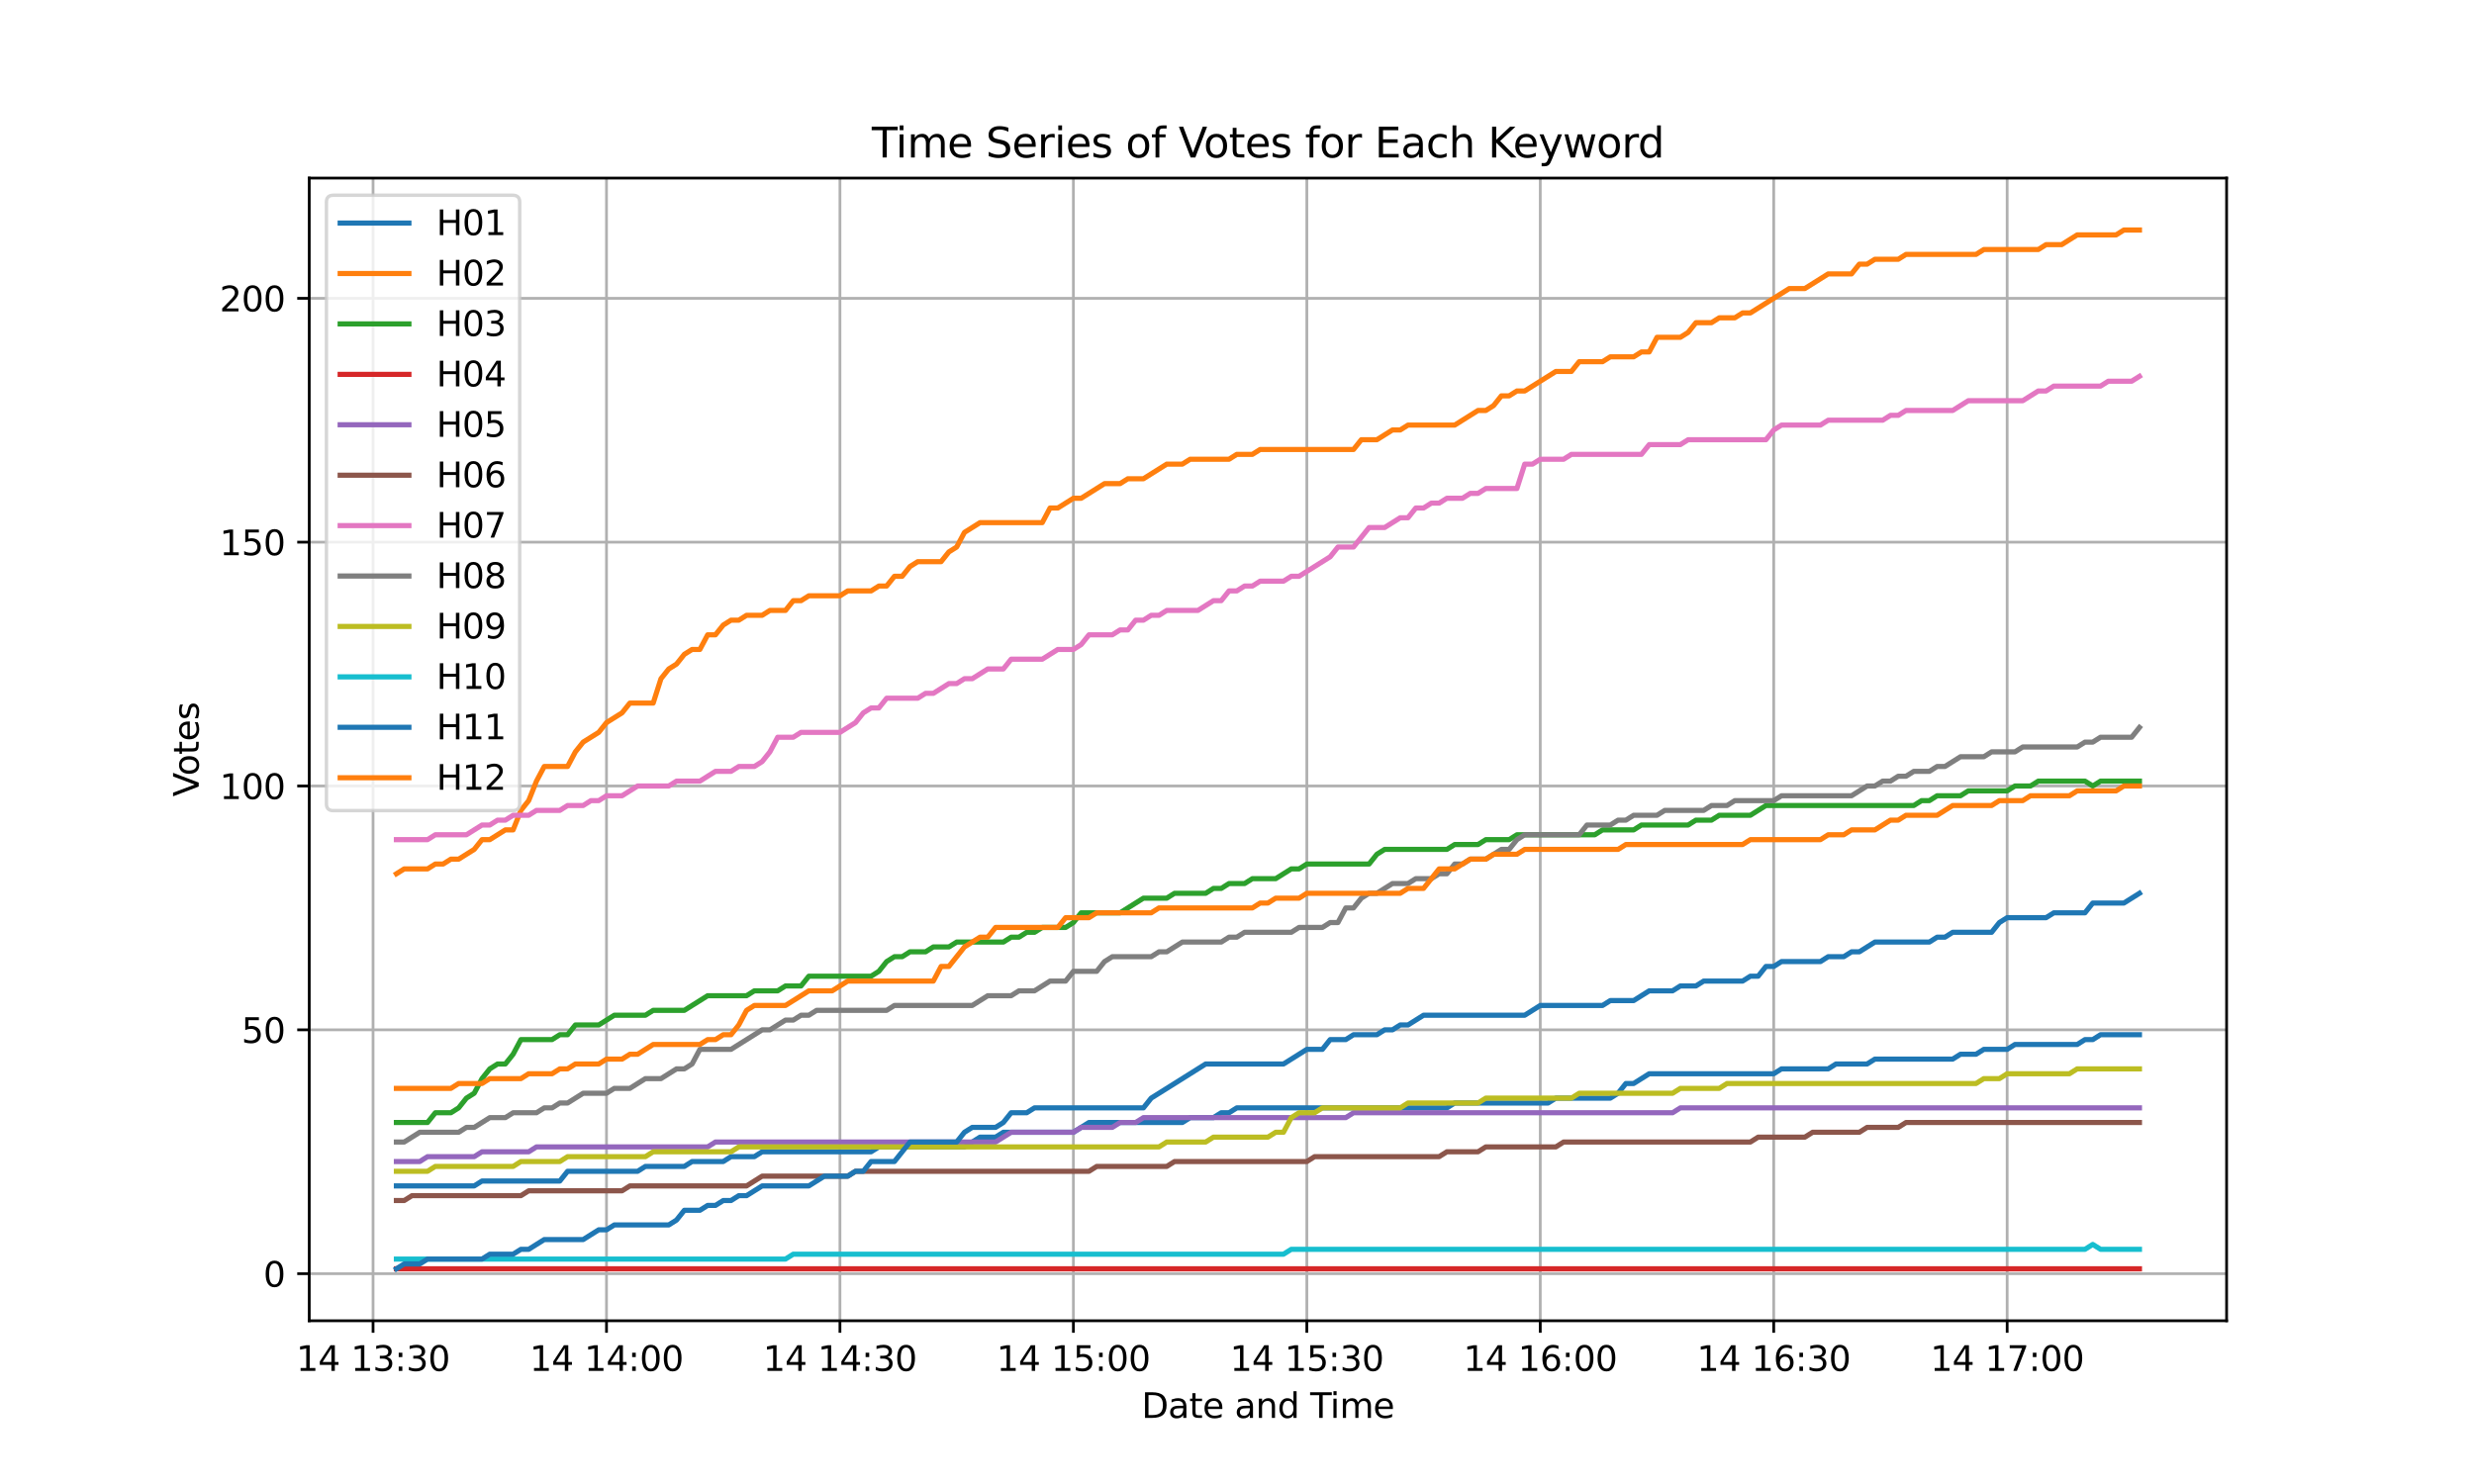 <?xml version="1.0" encoding="utf-8" standalone="no"?>
<!DOCTYPE svg PUBLIC "-//W3C//DTD SVG 1.1//EN"
  "http://www.w3.org/Graphics/SVG/1.1/DTD/svg11.dtd">
<svg xmlns:xlink="http://www.w3.org/1999/xlink" width="720pt" height="432pt" viewBox="0 0 720 432" xmlns="http://www.w3.org/2000/svg" version="1.1">
 <defs>
  <style type="text/css">*{stroke-linejoin: round; stroke-linecap: butt}</style>
 </defs>
 <g id="figure_1">
  <g id="patch_1">
   <path d="M 0 432 
L 720 432 
L 720 0 
L 0 0 
z
" style="fill: #ffffff"/>
  </g>
  <g id="axes_1">
   <g id="patch_2">
    <path d="M 90 384.48 
L 648 384.48 
L 648 51.84 
L 90 51.84 
z
" style="fill: #ffffff"/>
   </g>
   <g id="matplotlib.axis_1">
    <g id="xtick_1">
     <g id="line2d_1">
      <path d="M 108.57 384.48 
L 108.57 51.84 
" clip-path="url(#p5d2ff6f7e2)" style="fill: none; stroke: #b0b0b0; stroke-width: 0.8; stroke-linecap: square"/>
     </g>
     <g id="line2d_2">
      <defs>
       <path id="ma34863cd38" d="M 0 0 
L 0 3.5 
" style="stroke: #000000; stroke-width: 0.8"/>
      </defs>
      <g>
       <use xlink:href="#ma34863cd38" x="108.57" y="384.48" style="stroke: #000000; stroke-width: 0.8"/>
      </g>
     </g>
     <g id="text_1">
      <!-- 14 13:30 -->
      <g transform="translate(86.209 399.078) scale(0.1 -0.1)">
       <defs>
        <path id="DejaVuSans-31" d="M 794 531 
L 1825 531 
L 1825 4091 
L 703 3866 
L 703 4441 
L 1819 4666 
L 2450 4666 
L 2450 531 
L 3481 531 
L 3481 0 
L 794 0 
L 794 531 
z
" transform="scale(0.016)"/>
        <path id="DejaVuSans-34" d="M 2419 4116 
L 825 1625 
L 2419 1625 
L 2419 4116 
z
M 2253 4666 
L 3047 4666 
L 3047 1625 
L 3713 1625 
L 3713 1100 
L 3047 1100 
L 3047 0 
L 2419 0 
L 2419 1100 
L 313 1100 
L 313 1709 
L 2253 4666 
z
" transform="scale(0.016)"/>
        <path id="DejaVuSans-20" transform="scale(0.016)"/>
        <path id="DejaVuSans-33" d="M 2597 2516 
Q 3050 2419 3304 2112 
Q 3559 1806 3559 1356 
Q 3559 666 3084 287 
Q 2609 -91 1734 -91 
Q 1441 -91 1130 -33 
Q 819 25 488 141 
L 488 750 
Q 750 597 1062 519 
Q 1375 441 1716 441 
Q 2309 441 2620 675 
Q 2931 909 2931 1356 
Q 2931 1769 2642 2001 
Q 2353 2234 1838 2234 
L 1294 2234 
L 1294 2753 
L 1863 2753 
Q 2328 2753 2575 2939 
Q 2822 3125 2822 3475 
Q 2822 3834 2567 4026 
Q 2313 4219 1838 4219 
Q 1578 4219 1281 4162 
Q 984 4106 628 3988 
L 628 4550 
Q 988 4650 1302 4700 
Q 1616 4750 1894 4750 
Q 2613 4750 3031 4423 
Q 3450 4097 3450 3541 
Q 3450 3153 3228 2886 
Q 3006 2619 2597 2516 
z
" transform="scale(0.016)"/>
        <path id="DejaVuSans-3a" d="M 750 794 
L 1409 794 
L 1409 0 
L 750 0 
L 750 794 
z
M 750 3309 
L 1409 3309 
L 1409 2516 
L 750 2516 
L 750 3309 
z
" transform="scale(0.016)"/>
        <path id="DejaVuSans-30" d="M 2034 4250 
Q 1547 4250 1301 3770 
Q 1056 3291 1056 2328 
Q 1056 1369 1301 889 
Q 1547 409 2034 409 
Q 2525 409 2770 889 
Q 3016 1369 3016 2328 
Q 3016 3291 2770 3770 
Q 2525 4250 2034 4250 
z
M 2034 4750 
Q 2819 4750 3233 4129 
Q 3647 3509 3647 2328 
Q 3647 1150 3233 529 
Q 2819 -91 2034 -91 
Q 1250 -91 836 529 
Q 422 1150 422 2328 
Q 422 3509 836 4129 
Q 1250 4750 2034 4750 
z
" transform="scale(0.016)"/>
       </defs>
       <use xlink:href="#DejaVuSans-31"/>
       <use xlink:href="#DejaVuSans-34" transform="translate(63.623 0)"/>
       <use xlink:href="#DejaVuSans-20" transform="translate(127.246 0)"/>
       <use xlink:href="#DejaVuSans-31" transform="translate(159.033 0)"/>
       <use xlink:href="#DejaVuSans-33" transform="translate(222.656 0)"/>
       <use xlink:href="#DejaVuSans-3a" transform="translate(286.279 0)"/>
       <use xlink:href="#DejaVuSans-33" transform="translate(319.971 0)"/>
       <use xlink:href="#DejaVuSans-30" transform="translate(383.594 0)"/>
      </g>
     </g>
    </g>
    <g id="xtick_2">
     <g id="line2d_3">
      <path d="M 176.508 384.48 
L 176.508 51.84 
" clip-path="url(#p5d2ff6f7e2)" style="fill: none; stroke: #b0b0b0; stroke-width: 0.8; stroke-linecap: square"/>
     </g>
     <g id="line2d_4">
      <g>
       <use xlink:href="#ma34863cd38" x="176.508" y="384.48" style="stroke: #000000; stroke-width: 0.8"/>
      </g>
     </g>
     <g id="text_2">
      <!-- 14 14:00 -->
      <g transform="translate(154.147 399.078) scale(0.1 -0.1)">
       <use xlink:href="#DejaVuSans-31"/>
       <use xlink:href="#DejaVuSans-34" transform="translate(63.623 0)"/>
       <use xlink:href="#DejaVuSans-20" transform="translate(127.246 0)"/>
       <use xlink:href="#DejaVuSans-31" transform="translate(159.033 0)"/>
       <use xlink:href="#DejaVuSans-34" transform="translate(222.656 0)"/>
       <use xlink:href="#DejaVuSans-3a" transform="translate(286.279 0)"/>
       <use xlink:href="#DejaVuSans-30" transform="translate(319.971 0)"/>
       <use xlink:href="#DejaVuSans-30" transform="translate(383.594 0)"/>
      </g>
     </g>
    </g>
    <g id="xtick_3">
     <g id="line2d_5">
      <path d="M 244.446 384.48 
L 244.446 51.84 
" clip-path="url(#p5d2ff6f7e2)" style="fill: none; stroke: #b0b0b0; stroke-width: 0.8; stroke-linecap: square"/>
     </g>
     <g id="line2d_6">
      <g>
       <use xlink:href="#ma34863cd38" x="244.446" y="384.48" style="stroke: #000000; stroke-width: 0.8"/>
      </g>
     </g>
     <g id="text_3">
      <!-- 14 14:30 -->
      <g transform="translate(222.085 399.078) scale(0.1 -0.1)">
       <use xlink:href="#DejaVuSans-31"/>
       <use xlink:href="#DejaVuSans-34" transform="translate(63.623 0)"/>
       <use xlink:href="#DejaVuSans-20" transform="translate(127.246 0)"/>
       <use xlink:href="#DejaVuSans-31" transform="translate(159.033 0)"/>
       <use xlink:href="#DejaVuSans-34" transform="translate(222.656 0)"/>
       <use xlink:href="#DejaVuSans-3a" transform="translate(286.279 0)"/>
       <use xlink:href="#DejaVuSans-33" transform="translate(319.971 0)"/>
       <use xlink:href="#DejaVuSans-30" transform="translate(383.594 0)"/>
      </g>
     </g>
    </g>
    <g id="xtick_4">
     <g id="line2d_7">
      <path d="M 312.385 384.48 
L 312.385 51.84 
" clip-path="url(#p5d2ff6f7e2)" style="fill: none; stroke: #b0b0b0; stroke-width: 0.8; stroke-linecap: square"/>
     </g>
     <g id="line2d_8">
      <g>
       <use xlink:href="#ma34863cd38" x="312.385" y="384.48" style="stroke: #000000; stroke-width: 0.8"/>
      </g>
     </g>
     <g id="text_4">
      <!-- 14 15:00 -->
      <g transform="translate(290.024 399.078) scale(0.1 -0.1)">
       <defs>
        <path id="DejaVuSans-35" d="M 691 4666 
L 3169 4666 
L 3169 4134 
L 1269 4134 
L 1269 2991 
Q 1406 3038 1543 3061 
Q 1681 3084 1819 3084 
Q 2600 3084 3056 2656 
Q 3513 2228 3513 1497 
Q 3513 744 3044 326 
Q 2575 -91 1722 -91 
Q 1428 -91 1123 -41 
Q 819 9 494 109 
L 494 744 
Q 775 591 1075 516 
Q 1375 441 1709 441 
Q 2250 441 2565 725 
Q 2881 1009 2881 1497 
Q 2881 1984 2565 2268 
Q 2250 2553 1709 2553 
Q 1456 2553 1204 2497 
Q 953 2441 691 2322 
L 691 4666 
z
" transform="scale(0.016)"/>
       </defs>
       <use xlink:href="#DejaVuSans-31"/>
       <use xlink:href="#DejaVuSans-34" transform="translate(63.623 0)"/>
       <use xlink:href="#DejaVuSans-20" transform="translate(127.246 0)"/>
       <use xlink:href="#DejaVuSans-31" transform="translate(159.033 0)"/>
       <use xlink:href="#DejaVuSans-35" transform="translate(222.656 0)"/>
       <use xlink:href="#DejaVuSans-3a" transform="translate(286.279 0)"/>
       <use xlink:href="#DejaVuSans-30" transform="translate(319.971 0)"/>
       <use xlink:href="#DejaVuSans-30" transform="translate(383.594 0)"/>
      </g>
     </g>
    </g>
    <g id="xtick_5">
     <g id="line2d_9">
      <path d="M 380.323 384.48 
L 380.323 51.84 
" clip-path="url(#p5d2ff6f7e2)" style="fill: none; stroke: #b0b0b0; stroke-width: 0.8; stroke-linecap: square"/>
     </g>
     <g id="line2d_10">
      <g>
       <use xlink:href="#ma34863cd38" x="380.323" y="384.48" style="stroke: #000000; stroke-width: 0.8"/>
      </g>
     </g>
     <g id="text_5">
      <!-- 14 15:30 -->
      <g transform="translate(357.962 399.078) scale(0.1 -0.1)">
       <use xlink:href="#DejaVuSans-31"/>
       <use xlink:href="#DejaVuSans-34" transform="translate(63.623 0)"/>
       <use xlink:href="#DejaVuSans-20" transform="translate(127.246 0)"/>
       <use xlink:href="#DejaVuSans-31" transform="translate(159.033 0)"/>
       <use xlink:href="#DejaVuSans-35" transform="translate(222.656 0)"/>
       <use xlink:href="#DejaVuSans-3a" transform="translate(286.279 0)"/>
       <use xlink:href="#DejaVuSans-33" transform="translate(319.971 0)"/>
       <use xlink:href="#DejaVuSans-30" transform="translate(383.594 0)"/>
      </g>
     </g>
    </g>
    <g id="xtick_6">
     <g id="line2d_11">
      <path d="M 448.261 384.48 
L 448.261 51.84 
" clip-path="url(#p5d2ff6f7e2)" style="fill: none; stroke: #b0b0b0; stroke-width: 0.8; stroke-linecap: square"/>
     </g>
     <g id="line2d_12">
      <g>
       <use xlink:href="#ma34863cd38" x="448.261" y="384.48" style="stroke: #000000; stroke-width: 0.8"/>
      </g>
     </g>
     <g id="text_6">
      <!-- 14 16:00 -->
      <g transform="translate(425.9 399.078) scale(0.1 -0.1)">
       <defs>
        <path id="DejaVuSans-36" d="M 2113 2584 
Q 1688 2584 1439 2293 
Q 1191 2003 1191 1497 
Q 1191 994 1439 701 
Q 1688 409 2113 409 
Q 2538 409 2786 701 
Q 3034 994 3034 1497 
Q 3034 2003 2786 2293 
Q 2538 2584 2113 2584 
z
M 3366 4563 
L 3366 3988 
Q 3128 4100 2886 4159 
Q 2644 4219 2406 4219 
Q 1781 4219 1451 3797 
Q 1122 3375 1075 2522 
Q 1259 2794 1537 2939 
Q 1816 3084 2150 3084 
Q 2853 3084 3261 2657 
Q 3669 2231 3669 1497 
Q 3669 778 3244 343 
Q 2819 -91 2113 -91 
Q 1303 -91 875 529 
Q 447 1150 447 2328 
Q 447 3434 972 4092 
Q 1497 4750 2381 4750 
Q 2619 4750 2861 4703 
Q 3103 4656 3366 4563 
z
" transform="scale(0.016)"/>
       </defs>
       <use xlink:href="#DejaVuSans-31"/>
       <use xlink:href="#DejaVuSans-34" transform="translate(63.623 0)"/>
       <use xlink:href="#DejaVuSans-20" transform="translate(127.246 0)"/>
       <use xlink:href="#DejaVuSans-31" transform="translate(159.033 0)"/>
       <use xlink:href="#DejaVuSans-36" transform="translate(222.656 0)"/>
       <use xlink:href="#DejaVuSans-3a" transform="translate(286.279 0)"/>
       <use xlink:href="#DejaVuSans-30" transform="translate(319.971 0)"/>
       <use xlink:href="#DejaVuSans-30" transform="translate(383.594 0)"/>
      </g>
     </g>
    </g>
    <g id="xtick_7">
     <g id="line2d_13">
      <path d="M 516.2 384.48 
L 516.2 51.84 
" clip-path="url(#p5d2ff6f7e2)" style="fill: none; stroke: #b0b0b0; stroke-width: 0.8; stroke-linecap: square"/>
     </g>
     <g id="line2d_14">
      <g>
       <use xlink:href="#ma34863cd38" x="516.2" y="384.48" style="stroke: #000000; stroke-width: 0.8"/>
      </g>
     </g>
     <g id="text_7">
      <!-- 14 16:30 -->
      <g transform="translate(493.839 399.078) scale(0.1 -0.1)">
       <use xlink:href="#DejaVuSans-31"/>
       <use xlink:href="#DejaVuSans-34" transform="translate(63.623 0)"/>
       <use xlink:href="#DejaVuSans-20" transform="translate(127.246 0)"/>
       <use xlink:href="#DejaVuSans-31" transform="translate(159.033 0)"/>
       <use xlink:href="#DejaVuSans-36" transform="translate(222.656 0)"/>
       <use xlink:href="#DejaVuSans-3a" transform="translate(286.279 0)"/>
       <use xlink:href="#DejaVuSans-33" transform="translate(319.971 0)"/>
       <use xlink:href="#DejaVuSans-30" transform="translate(383.594 0)"/>
      </g>
     </g>
    </g>
    <g id="xtick_8">
     <g id="line2d_15">
      <path d="M 584.138 384.48 
L 584.138 51.84 
" clip-path="url(#p5d2ff6f7e2)" style="fill: none; stroke: #b0b0b0; stroke-width: 0.8; stroke-linecap: square"/>
     </g>
     <g id="line2d_16">
      <g>
       <use xlink:href="#ma34863cd38" x="584.138" y="384.48" style="stroke: #000000; stroke-width: 0.8"/>
      </g>
     </g>
     <g id="text_8">
      <!-- 14 17:00 -->
      <g transform="translate(561.777 399.078) scale(0.1 -0.1)">
       <defs>
        <path id="DejaVuSans-37" d="M 525 4666 
L 3525 4666 
L 3525 4397 
L 1831 0 
L 1172 0 
L 2766 4134 
L 525 4134 
L 525 4666 
z
" transform="scale(0.016)"/>
       </defs>
       <use xlink:href="#DejaVuSans-31"/>
       <use xlink:href="#DejaVuSans-34" transform="translate(63.623 0)"/>
       <use xlink:href="#DejaVuSans-20" transform="translate(127.246 0)"/>
       <use xlink:href="#DejaVuSans-31" transform="translate(159.033 0)"/>
       <use xlink:href="#DejaVuSans-37" transform="translate(222.656 0)"/>
       <use xlink:href="#DejaVuSans-3a" transform="translate(286.279 0)"/>
       <use xlink:href="#DejaVuSans-30" transform="translate(319.971 0)"/>
       <use xlink:href="#DejaVuSans-30" transform="translate(383.594 0)"/>
      </g>
     </g>
    </g>
    <g id="text_9">
     <!-- Date and Time -->
     <g transform="translate(332.23 412.757) scale(0.1 -0.1)">
      <defs>
       <path id="DejaVuSans-44" d="M 1259 4147 
L 1259 519 
L 2022 519 
Q 2988 519 3436 956 
Q 3884 1394 3884 2338 
Q 3884 3275 3436 3711 
Q 2988 4147 2022 4147 
L 1259 4147 
z
M 628 4666 
L 1925 4666 
Q 3281 4666 3915 4102 
Q 4550 3538 4550 2338 
Q 4550 1131 3912 565 
Q 3275 0 1925 0 
L 628 0 
L 628 4666 
z
" transform="scale(0.016)"/>
       <path id="DejaVuSans-61" d="M 2194 1759 
Q 1497 1759 1228 1600 
Q 959 1441 959 1056 
Q 959 750 1161 570 
Q 1363 391 1709 391 
Q 2188 391 2477 730 
Q 2766 1069 2766 1631 
L 2766 1759 
L 2194 1759 
z
M 3341 1997 
L 3341 0 
L 2766 0 
L 2766 531 
Q 2569 213 2275 61 
Q 1981 -91 1556 -91 
Q 1019 -91 701 211 
Q 384 513 384 1019 
Q 384 1609 779 1909 
Q 1175 2209 1959 2209 
L 2766 2209 
L 2766 2266 
Q 2766 2663 2505 2880 
Q 2244 3097 1772 3097 
Q 1472 3097 1187 3025 
Q 903 2953 641 2809 
L 641 3341 
Q 956 3463 1253 3523 
Q 1550 3584 1831 3584 
Q 2591 3584 2966 3190 
Q 3341 2797 3341 1997 
z
" transform="scale(0.016)"/>
       <path id="DejaVuSans-74" d="M 1172 4494 
L 1172 3500 
L 2356 3500 
L 2356 3053 
L 1172 3053 
L 1172 1153 
Q 1172 725 1289 603 
Q 1406 481 1766 481 
L 2356 481 
L 2356 0 
L 1766 0 
Q 1100 0 847 248 
Q 594 497 594 1153 
L 594 3053 
L 172 3053 
L 172 3500 
L 594 3500 
L 594 4494 
L 1172 4494 
z
" transform="scale(0.016)"/>
       <path id="DejaVuSans-65" d="M 3597 1894 
L 3597 1613 
L 953 1613 
Q 991 1019 1311 708 
Q 1631 397 2203 397 
Q 2534 397 2845 478 
Q 3156 559 3463 722 
L 3463 178 
Q 3153 47 2828 -22 
Q 2503 -91 2169 -91 
Q 1331 -91 842 396 
Q 353 884 353 1716 
Q 353 2575 817 3079 
Q 1281 3584 2069 3584 
Q 2775 3584 3186 3129 
Q 3597 2675 3597 1894 
z
M 3022 2063 
Q 3016 2534 2758 2815 
Q 2500 3097 2075 3097 
Q 1594 3097 1305 2825 
Q 1016 2553 972 2059 
L 3022 2063 
z
" transform="scale(0.016)"/>
       <path id="DejaVuSans-6e" d="M 3513 2113 
L 3513 0 
L 2938 0 
L 2938 2094 
Q 2938 2591 2744 2837 
Q 2550 3084 2163 3084 
Q 1697 3084 1428 2787 
Q 1159 2491 1159 1978 
L 1159 0 
L 581 0 
L 581 3500 
L 1159 3500 
L 1159 2956 
Q 1366 3272 1645 3428 
Q 1925 3584 2291 3584 
Q 2894 3584 3203 3211 
Q 3513 2838 3513 2113 
z
" transform="scale(0.016)"/>
       <path id="DejaVuSans-64" d="M 2906 2969 
L 2906 4863 
L 3481 4863 
L 3481 0 
L 2906 0 
L 2906 525 
Q 2725 213 2448 61 
Q 2172 -91 1784 -91 
Q 1150 -91 751 415 
Q 353 922 353 1747 
Q 353 2572 751 3078 
Q 1150 3584 1784 3584 
Q 2172 3584 2448 3432 
Q 2725 3281 2906 2969 
z
M 947 1747 
Q 947 1113 1208 752 
Q 1469 391 1925 391 
Q 2381 391 2643 752 
Q 2906 1113 2906 1747 
Q 2906 2381 2643 2742 
Q 2381 3103 1925 3103 
Q 1469 3103 1208 2742 
Q 947 2381 947 1747 
z
" transform="scale(0.016)"/>
       <path id="DejaVuSans-54" d="M -19 4666 
L 3928 4666 
L 3928 4134 
L 2272 4134 
L 2272 0 
L 1638 0 
L 1638 4134 
L -19 4134 
L -19 4666 
z
" transform="scale(0.016)"/>
       <path id="DejaVuSans-69" d="M 603 3500 
L 1178 3500 
L 1178 0 
L 603 0 
L 603 3500 
z
M 603 4863 
L 1178 4863 
L 1178 4134 
L 603 4134 
L 603 4863 
z
" transform="scale(0.016)"/>
       <path id="DejaVuSans-6d" d="M 3328 2828 
Q 3544 3216 3844 3400 
Q 4144 3584 4550 3584 
Q 5097 3584 5394 3201 
Q 5691 2819 5691 2113 
L 5691 0 
L 5113 0 
L 5113 2094 
Q 5113 2597 4934 2840 
Q 4756 3084 4391 3084 
Q 3944 3084 3684 2787 
Q 3425 2491 3425 1978 
L 3425 0 
L 2847 0 
L 2847 2094 
Q 2847 2600 2669 2842 
Q 2491 3084 2119 3084 
Q 1678 3084 1418 2786 
Q 1159 2488 1159 1978 
L 1159 0 
L 581 0 
L 581 3500 
L 1159 3500 
L 1159 2956 
Q 1356 3278 1631 3431 
Q 1906 3584 2284 3584 
Q 2666 3584 2933 3390 
Q 3200 3197 3328 2828 
z
" transform="scale(0.016)"/>
      </defs>
      <use xlink:href="#DejaVuSans-44"/>
      <use xlink:href="#DejaVuSans-61" transform="translate(77.002 0)"/>
      <use xlink:href="#DejaVuSans-74" transform="translate(138.281 0)"/>
      <use xlink:href="#DejaVuSans-65" transform="translate(177.49 0)"/>
      <use xlink:href="#DejaVuSans-20" transform="translate(239.014 0)"/>
      <use xlink:href="#DejaVuSans-61" transform="translate(270.801 0)"/>
      <use xlink:href="#DejaVuSans-6e" transform="translate(332.08 0)"/>
      <use xlink:href="#DejaVuSans-64" transform="translate(395.459 0)"/>
      <use xlink:href="#DejaVuSans-20" transform="translate(458.936 0)"/>
      <use xlink:href="#DejaVuSans-54" transform="translate(490.723 0)"/>
      <use xlink:href="#DejaVuSans-69" transform="translate(548.682 0)"/>
      <use xlink:href="#DejaVuSans-6d" transform="translate(576.465 0)"/>
      <use xlink:href="#DejaVuSans-65" transform="translate(673.877 0)"/>
     </g>
    </g>
   </g>
   <g id="matplotlib.axis_2">
    <g id="ytick_1">
     <g id="line2d_17">
      <path d="M 90 370.78 
L 648 370.78 
" clip-path="url(#p5d2ff6f7e2)" style="fill: none; stroke: #b0b0b0; stroke-width: 0.8; stroke-linecap: square"/>
     </g>
     <g id="line2d_18">
      <defs>
       <path id="m8c9030047b" d="M 0 0 
L -3.5 0 
" style="stroke: #000000; stroke-width: 0.8"/>
      </defs>
      <g>
       <use xlink:href="#m8c9030047b" x="90" y="370.78" style="stroke: #000000; stroke-width: 0.8"/>
      </g>
     </g>
     <g id="text_10">
      <!-- 0 -->
      <g transform="translate(76.638 374.579) scale(0.1 -0.1)">
       <use xlink:href="#DejaVuSans-30"/>
      </g>
     </g>
    </g>
    <g id="ytick_2">
     <g id="line2d_19">
      <path d="M 90 299.794 
L 648 299.794 
" clip-path="url(#p5d2ff6f7e2)" style="fill: none; stroke: #b0b0b0; stroke-width: 0.8; stroke-linecap: square"/>
     </g>
     <g id="line2d_20">
      <g>
       <use xlink:href="#m8c9030047b" x="90" y="299.794" style="stroke: #000000; stroke-width: 0.8"/>
      </g>
     </g>
     <g id="text_11">
      <!-- 50 -->
      <g transform="translate(70.275 303.593) scale(0.1 -0.1)">
       <use xlink:href="#DejaVuSans-35"/>
       <use xlink:href="#DejaVuSans-30" transform="translate(63.623 0)"/>
      </g>
     </g>
    </g>
    <g id="ytick_3">
     <g id="line2d_21">
      <path d="M 90 228.808 
L 648 228.808 
" clip-path="url(#p5d2ff6f7e2)" style="fill: none; stroke: #b0b0b0; stroke-width: 0.8; stroke-linecap: square"/>
     </g>
     <g id="line2d_22">
      <g>
       <use xlink:href="#m8c9030047b" x="90" y="228.808" style="stroke: #000000; stroke-width: 0.8"/>
      </g>
     </g>
     <g id="text_12">
      <!-- 100 -->
      <g transform="translate(63.913 232.607) scale(0.1 -0.1)">
       <use xlink:href="#DejaVuSans-31"/>
       <use xlink:href="#DejaVuSans-30" transform="translate(63.623 0)"/>
       <use xlink:href="#DejaVuSans-30" transform="translate(127.246 0)"/>
      </g>
     </g>
    </g>
    <g id="ytick_4">
     <g id="line2d_23">
      <path d="M 90 157.822 
L 648 157.822 
" clip-path="url(#p5d2ff6f7e2)" style="fill: none; stroke: #b0b0b0; stroke-width: 0.8; stroke-linecap: square"/>
     </g>
     <g id="line2d_24">
      <g>
       <use xlink:href="#m8c9030047b" x="90" y="157.822" style="stroke: #000000; stroke-width: 0.8"/>
      </g>
     </g>
     <g id="text_13">
      <!-- 150 -->
      <g transform="translate(63.913 161.621) scale(0.1 -0.1)">
       <use xlink:href="#DejaVuSans-31"/>
       <use xlink:href="#DejaVuSans-35" transform="translate(63.623 0)"/>
       <use xlink:href="#DejaVuSans-30" transform="translate(127.246 0)"/>
      </g>
     </g>
    </g>
    <g id="ytick_5">
     <g id="line2d_25">
      <path d="M 90 86.836 
L 648 86.836 
" clip-path="url(#p5d2ff6f7e2)" style="fill: none; stroke: #b0b0b0; stroke-width: 0.8; stroke-linecap: square"/>
     </g>
     <g id="line2d_26">
      <g>
       <use xlink:href="#m8c9030047b" x="90" y="86.836" style="stroke: #000000; stroke-width: 0.8"/>
      </g>
     </g>
     <g id="text_14">
      <!-- 200 -->
      <g transform="translate(63.913 90.635) scale(0.1 -0.1)">
       <defs>
        <path id="DejaVuSans-32" d="M 1228 531 
L 3431 531 
L 3431 0 
L 469 0 
L 469 531 
Q 828 903 1448 1529 
Q 2069 2156 2228 2338 
Q 2531 2678 2651 2914 
Q 2772 3150 2772 3378 
Q 2772 3750 2511 3984 
Q 2250 4219 1831 4219 
Q 1534 4219 1204 4116 
Q 875 4013 500 3803 
L 500 4441 
Q 881 4594 1212 4672 
Q 1544 4750 1819 4750 
Q 2544 4750 2975 4387 
Q 3406 4025 3406 3419 
Q 3406 3131 3298 2873 
Q 3191 2616 2906 2266 
Q 2828 2175 2409 1742 
Q 1991 1309 1228 531 
z
" transform="scale(0.016)"/>
       </defs>
       <use xlink:href="#DejaVuSans-32"/>
       <use xlink:href="#DejaVuSans-30" transform="translate(63.623 0)"/>
       <use xlink:href="#DejaVuSans-30" transform="translate(127.246 0)"/>
      </g>
     </g>
    </g>
    <g id="text_15">
     <!-- Votes -->
     <g transform="translate(57.833 231.894) rotate(-90) scale(0.1 -0.1)">
      <defs>
       <path id="DejaVuSans-56" d="M 1831 0 
L 50 4666 
L 709 4666 
L 2188 738 
L 3669 4666 
L 4325 4666 
L 2547 0 
L 1831 0 
z
" transform="scale(0.016)"/>
       <path id="DejaVuSans-6f" d="M 1959 3097 
Q 1497 3097 1228 2736 
Q 959 2375 959 1747 
Q 959 1119 1226 758 
Q 1494 397 1959 397 
Q 2419 397 2687 759 
Q 2956 1122 2956 1747 
Q 2956 2369 2687 2733 
Q 2419 3097 1959 3097 
z
M 1959 3584 
Q 2709 3584 3137 3096 
Q 3566 2609 3566 1747 
Q 3566 888 3137 398 
Q 2709 -91 1959 -91 
Q 1206 -91 779 398 
Q 353 888 353 1747 
Q 353 2609 779 3096 
Q 1206 3584 1959 3584 
z
" transform="scale(0.016)"/>
       <path id="DejaVuSans-73" d="M 2834 3397 
L 2834 2853 
Q 2591 2978 2328 3040 
Q 2066 3103 1784 3103 
Q 1356 3103 1142 2972 
Q 928 2841 928 2578 
Q 928 2378 1081 2264 
Q 1234 2150 1697 2047 
L 1894 2003 
Q 2506 1872 2764 1633 
Q 3022 1394 3022 966 
Q 3022 478 2636 193 
Q 2250 -91 1575 -91 
Q 1294 -91 989 -36 
Q 684 19 347 128 
L 347 722 
Q 666 556 975 473 
Q 1284 391 1588 391 
Q 1994 391 2212 530 
Q 2431 669 2431 922 
Q 2431 1156 2273 1281 
Q 2116 1406 1581 1522 
L 1381 1569 
Q 847 1681 609 1914 
Q 372 2147 372 2553 
Q 372 3047 722 3315 
Q 1072 3584 1716 3584 
Q 2034 3584 2315 3537 
Q 2597 3491 2834 3397 
z
" transform="scale(0.016)"/>
      </defs>
      <use xlink:href="#DejaVuSans-56"/>
      <use xlink:href="#DejaVuSans-6f" transform="translate(60.658 0)"/>
      <use xlink:href="#DejaVuSans-74" transform="translate(121.84 0)"/>
      <use xlink:href="#DejaVuSans-65" transform="translate(161.049 0)"/>
      <use xlink:href="#DejaVuSans-73" transform="translate(222.572 0)"/>
     </g>
    </g>
   </g>
   <g id="line2d_27">
    <path d="M 115.364 345.225 
L 138.01 345.225 
L 140.274 343.805 
L 162.92 343.805 
L 165.185 340.966 
L 185.567 340.966 
L 187.831 339.546 
L 199.154 339.546 
L 201.419 338.126 
L 210.477 338.126 
L 212.742 336.706 
L 219.536 336.706 
L 221.8 335.287 
L 253.505 335.287 
L 255.769 333.867 
L 280.68 333.867 
L 285.209 331.028 
L 289.739 331.028 
L 292.003 329.608 
L 312.385 329.608 
L 316.914 326.768 
L 344.089 326.768 
L 346.354 325.349 
L 353.148 325.349 
L 355.412 323.929 
L 357.677 323.929 
L 359.942 322.509 
L 421.086 322.509 
L 423.351 321.09 
L 450.526 321.09 
L 452.791 319.67 
L 468.643 319.67 
L 470.907 318.25 
L 473.172 315.411 
L 475.437 315.411 
L 479.966 312.571 
L 516.2 312.571 
L 518.464 311.152 
L 532.052 311.152 
L 534.317 309.732 
L 543.375 309.732 
L 545.64 308.312 
L 568.286 308.312 
L 570.55 306.892 
L 575.08 306.892 
L 577.344 305.473 
L 584.138 305.473 
L 586.403 304.053 
L 604.519 304.053 
L 606.784 302.633 
L 609.049 302.633 
L 611.313 301.214 
L 622.636 301.214 
L 622.636 301.214 
" clip-path="url(#p5d2ff6f7e2)" style="fill: none; stroke: #1f77b4; stroke-width: 1.5; stroke-linecap: square"/>
   </g>
   <g id="line2d_28">
    <path d="M 115.364 254.363 
L 117.628 252.943 
L 124.422 252.943 
L 126.687 251.523 
L 128.951 251.523 
L 131.216 250.104 
L 133.481 250.104 
L 138.01 247.264 
L 140.274 244.425 
L 142.539 244.425 
L 147.068 241.585 
L 149.333 241.585 
L 151.597 235.906 
L 153.862 233.067 
L 156.127 227.388 
L 158.391 223.129 
L 165.185 223.129 
L 167.45 218.87 
L 169.714 216.03 
L 174.244 213.191 
L 176.508 210.352 
L 181.037 207.512 
L 183.302 204.673 
L 190.096 204.673 
L 192.36 197.574 
L 194.625 194.735 
L 196.89 193.315 
L 199.154 190.475 
L 201.419 189.056 
L 203.683 189.056 
L 205.948 184.797 
L 208.213 184.797 
L 210.477 181.957 
L 212.742 180.537 
L 215.006 180.537 
L 217.271 179.118 
L 221.8 179.118 
L 224.065 177.698 
L 228.594 177.698 
L 230.859 174.859 
L 233.123 174.859 
L 235.388 173.439 
L 244.446 173.439 
L 246.711 172.019 
L 253.505 172.019 
L 255.769 170.599 
L 258.034 170.599 
L 260.299 167.76 
L 262.563 167.76 
L 264.828 164.921 
L 267.093 163.501 
L 273.886 163.501 
L 276.151 160.661 
L 278.416 159.242 
L 280.68 154.983 
L 285.209 152.143 
L 303.326 152.143 
L 305.591 147.884 
L 307.856 147.884 
L 312.385 145.045 
L 314.649 145.045 
L 321.443 140.785 
L 325.972 140.785 
L 328.237 139.366 
L 332.766 139.366 
L 339.56 135.106 
L 344.089 135.106 
L 346.354 133.687 
L 357.677 133.687 
L 359.942 132.267 
L 364.471 132.267 
L 366.735 130.847 
L 393.911 130.847 
L 396.175 128.008 
L 400.705 128.008 
L 405.234 125.168 
L 407.498 125.168 
L 409.763 123.749 
L 423.351 123.749 
L 430.144 119.49 
L 432.409 119.49 
L 434.674 118.07 
L 436.938 115.23 
L 439.203 115.23 
L 441.468 113.811 
L 443.732 113.811 
L 452.791 108.132 
L 457.32 108.132 
L 459.584 105.292 
L 466.378 105.292 
L 468.643 103.873 
L 475.437 103.873 
L 477.701 102.453 
L 479.966 102.453 
L 482.231 98.194 
L 489.024 98.194 
L 491.289 96.774 
L 493.554 93.935 
L 498.083 93.935 
L 500.347 92.515 
L 504.877 92.515 
L 507.141 91.095 
L 509.406 91.095 
L 520.729 83.997 
L 525.258 83.997 
L 532.052 79.737 
L 538.846 79.737 
L 541.11 76.898 
L 543.375 76.898 
L 545.64 75.478 
L 552.433 75.478 
L 554.698 74.059 
L 575.08 74.059 
L 577.344 72.639 
L 593.196 72.639 
L 595.461 71.219 
L 599.99 71.219 
L 604.519 68.38 
L 615.843 68.38 
L 618.107 66.96 
L 622.636 66.96 
L 622.636 66.96 
" clip-path="url(#p5d2ff6f7e2)" style="fill: none; stroke: #ff7f0e; stroke-width: 1.5; stroke-linecap: square"/>
   </g>
   <g id="line2d_29">
    <path d="M 115.364 326.768 
L 124.422 326.768 
L 126.687 323.929 
L 131.216 323.929 
L 133.481 322.509 
L 135.745 319.67 
L 138.01 318.25 
L 140.274 313.991 
L 142.539 311.152 
L 144.804 309.732 
L 147.068 309.732 
L 149.333 306.892 
L 151.597 302.633 
L 160.656 302.633 
L 162.92 301.214 
L 165.185 301.214 
L 167.45 298.374 
L 174.244 298.374 
L 178.773 295.535 
L 187.831 295.535 
L 190.096 294.115 
L 199.154 294.115 
L 205.948 289.856 
L 217.271 289.856 
L 219.536 288.436 
L 226.33 288.436 
L 228.594 287.016 
L 233.123 287.016 
L 235.388 284.177 
L 253.505 284.177 
L 255.769 282.757 
L 258.034 279.918 
L 260.299 278.498 
L 262.563 278.498 
L 264.828 277.078 
L 269.357 277.078 
L 271.622 275.659 
L 276.151 275.659 
L 278.416 274.239 
L 292.003 274.239 
L 294.268 272.819 
L 296.532 272.819 
L 298.797 271.399 
L 301.062 271.399 
L 303.326 269.98 
L 310.12 269.98 
L 312.385 268.56 
L 314.649 265.721 
L 325.972 265.721 
L 332.766 261.461 
L 339.56 261.461 
L 341.825 260.042 
L 350.883 260.042 
L 353.148 258.622 
L 355.412 258.622 
L 357.677 257.202 
L 362.206 257.202 
L 364.471 255.783 
L 371.265 255.783 
L 375.794 252.943 
L 378.058 252.943 
L 380.323 251.523 
L 398.44 251.523 
L 400.705 248.684 
L 402.969 247.264 
L 421.086 247.264 
L 423.351 245.845 
L 430.144 245.845 
L 432.409 244.425 
L 439.203 244.425 
L 441.468 243.005 
L 464.114 243.005 
L 466.378 241.585 
L 475.437 241.585 
L 477.701 240.166 
L 491.289 240.166 
L 493.554 238.746 
L 498.083 238.746 
L 500.347 237.326 
L 509.406 237.326 
L 513.935 234.487 
L 556.963 234.487 
L 559.227 233.067 
L 561.492 233.067 
L 563.756 231.647 
L 570.55 231.647 
L 572.815 230.228 
L 584.138 230.228 
L 586.403 228.808 
L 590.932 228.808 
L 593.196 227.388 
L 606.784 227.388 
L 609.049 228.808 
L 611.313 227.388 
L 622.636 227.388 
L 622.636 227.388 
" clip-path="url(#p5d2ff6f7e2)" style="fill: none; stroke: #2ca02c; stroke-width: 1.5; stroke-linecap: square"/>
   </g>
   <g id="line2d_30">
    <path d="M 115.364 369.36 
L 622.636 369.36 
L 622.636 369.36 
" clip-path="url(#p5d2ff6f7e2)" style="fill: none; stroke: #d62728; stroke-width: 1.5; stroke-linecap: square"/>
   </g>
   <g id="line2d_31">
    <path d="M 115.364 338.126 
L 122.157 338.126 
L 124.422 336.706 
L 138.01 336.706 
L 140.274 335.287 
L 153.862 335.287 
L 156.127 333.867 
L 205.948 333.867 
L 208.213 332.447 
L 289.739 332.447 
L 294.268 329.608 
L 312.385 329.608 
L 314.649 328.188 
L 323.708 328.188 
L 325.972 326.768 
L 330.502 326.768 
L 332.766 325.349 
L 391.646 325.349 
L 393.911 323.929 
L 486.76 323.929 
L 489.024 322.509 
L 622.636 322.509 
L 622.636 322.509 
" clip-path="url(#p5d2ff6f7e2)" style="fill: none; stroke: #9467bd; stroke-width: 1.5; stroke-linecap: square"/>
   </g>
   <g id="line2d_32">
    <path d="M 115.364 349.484 
L 117.628 349.484 
L 119.893 348.064 
L 151.597 348.064 
L 153.862 346.645 
L 181.037 346.645 
L 183.302 345.225 
L 217.271 345.225 
L 221.8 342.385 
L 246.711 342.385 
L 248.976 340.966 
L 316.914 340.966 
L 319.179 339.546 
L 339.56 339.546 
L 341.825 338.126 
L 380.323 338.126 
L 382.588 336.706 
L 418.821 336.706 
L 421.086 335.287 
L 430.144 335.287 
L 432.409 333.867 
L 452.791 333.867 
L 455.055 332.447 
L 509.406 332.447 
L 511.67 331.028 
L 525.258 331.028 
L 527.523 329.608 
L 541.11 329.608 
L 543.375 328.188 
L 552.433 328.188 
L 554.698 326.768 
L 622.636 326.768 
L 622.636 326.768 
" clip-path="url(#p5d2ff6f7e2)" style="fill: none; stroke: #8c564b; stroke-width: 1.5; stroke-linecap: square"/>
   </g>
   <g id="line2d_33">
    <path d="M 115.364 244.425 
L 124.422 244.425 
L 126.687 243.005 
L 135.745 243.005 
L 140.274 240.166 
L 142.539 240.166 
L 144.804 238.746 
L 147.068 238.746 
L 149.333 237.326 
L 153.862 237.326 
L 156.127 235.906 
L 162.92 235.906 
L 165.185 234.487 
L 169.714 234.487 
L 171.979 233.067 
L 174.244 233.067 
L 176.508 231.647 
L 181.037 231.647 
L 185.567 228.808 
L 194.625 228.808 
L 196.89 227.388 
L 203.683 227.388 
L 208.213 224.549 
L 212.742 224.549 
L 215.006 223.129 
L 219.536 223.129 
L 221.8 221.709 
L 224.065 218.87 
L 226.33 214.611 
L 230.859 214.611 
L 233.123 213.191 
L 244.446 213.191 
L 248.976 210.352 
L 251.24 207.512 
L 253.505 206.092 
L 255.769 206.092 
L 258.034 203.253 
L 267.093 203.253 
L 269.357 201.833 
L 271.622 201.833 
L 276.151 198.994 
L 278.416 198.994 
L 280.68 197.574 
L 282.945 197.574 
L 287.474 194.735 
L 292.003 194.735 
L 294.268 191.895 
L 303.326 191.895 
L 307.856 189.056 
L 312.385 189.056 
L 314.649 187.636 
L 316.914 184.797 
L 323.708 184.797 
L 325.972 183.377 
L 328.237 183.377 
L 330.502 180.537 
L 332.766 180.537 
L 335.031 179.118 
L 337.295 179.118 
L 339.56 177.698 
L 348.619 177.698 
L 353.148 174.859 
L 355.412 174.859 
L 357.677 172.019 
L 359.942 172.019 
L 362.206 170.599 
L 364.471 170.599 
L 366.735 169.18 
L 373.529 169.18 
L 375.794 167.76 
L 378.058 167.76 
L 387.117 162.081 
L 389.381 159.242 
L 393.911 159.242 
L 398.44 153.563 
L 402.969 153.563 
L 407.498 150.723 
L 409.763 150.723 
L 412.028 147.884 
L 414.292 147.884 
L 416.557 146.464 
L 418.821 146.464 
L 421.086 145.045 
L 425.615 145.045 
L 427.88 143.625 
L 430.144 143.625 
L 432.409 142.205 
L 441.468 142.205 
L 443.732 135.106 
L 445.997 135.106 
L 448.261 133.687 
L 455.055 133.687 
L 457.32 132.267 
L 477.701 132.267 
L 479.966 129.428 
L 489.024 129.428 
L 491.289 128.008 
L 513.935 128.008 
L 516.2 125.168 
L 518.464 123.749 
L 529.787 123.749 
L 532.052 122.329 
L 547.904 122.329 
L 550.169 120.909 
L 552.433 120.909 
L 554.698 119.49 
L 568.286 119.49 
L 572.815 116.65 
L 588.667 116.65 
L 593.196 113.811 
L 595.461 113.811 
L 597.726 112.391 
L 611.313 112.391 
L 613.578 110.971 
L 620.372 110.971 
L 622.636 109.552 
L 622.636 109.552 
" clip-path="url(#p5d2ff6f7e2)" style="fill: none; stroke: #e377c2; stroke-width: 1.5; stroke-linecap: square"/>
   </g>
   <g id="line2d_34">
    <path d="M 115.364 332.447 
L 117.628 332.447 
L 122.157 329.608 
L 133.481 329.608 
L 135.745 328.188 
L 138.01 328.188 
L 142.539 325.349 
L 147.068 325.349 
L 149.333 323.929 
L 156.127 323.929 
L 158.391 322.509 
L 160.656 322.509 
L 162.92 321.09 
L 165.185 321.09 
L 169.714 318.25 
L 176.508 318.25 
L 178.773 316.83 
L 183.302 316.83 
L 187.831 313.991 
L 192.36 313.991 
L 196.89 311.152 
L 199.154 311.152 
L 201.419 309.732 
L 203.683 305.473 
L 212.742 305.473 
L 221.8 299.794 
L 224.065 299.794 
L 228.594 296.954 
L 230.859 296.954 
L 233.123 295.535 
L 235.388 295.535 
L 237.653 294.115 
L 258.034 294.115 
L 260.299 292.695 
L 282.945 292.695 
L 287.474 289.856 
L 294.268 289.856 
L 296.532 288.436 
L 301.062 288.436 
L 305.591 285.597 
L 310.12 285.597 
L 312.385 282.757 
L 319.179 282.757 
L 321.443 279.918 
L 323.708 278.498 
L 335.031 278.498 
L 337.295 277.078 
L 339.56 277.078 
L 344.089 274.239 
L 355.412 274.239 
L 357.677 272.819 
L 359.942 272.819 
L 362.206 271.399 
L 375.794 271.399 
L 378.058 269.98 
L 384.852 269.98 
L 387.117 268.56 
L 389.381 268.56 
L 391.646 264.301 
L 393.911 264.301 
L 396.175 261.461 
L 398.44 260.042 
L 400.705 260.042 
L 405.234 257.202 
L 409.763 257.202 
L 412.028 255.783 
L 416.557 255.783 
L 418.821 254.363 
L 421.086 254.363 
L 423.351 251.523 
L 425.615 251.523 
L 427.88 250.104 
L 432.409 250.104 
L 436.938 247.264 
L 439.203 247.264 
L 441.468 244.425 
L 443.732 243.005 
L 459.584 243.005 
L 461.849 240.166 
L 468.643 240.166 
L 470.907 238.746 
L 473.172 238.746 
L 475.437 237.326 
L 482.231 237.326 
L 484.495 235.906 
L 495.818 235.906 
L 498.083 234.487 
L 502.612 234.487 
L 504.877 233.067 
L 516.2 233.067 
L 518.464 231.647 
L 538.846 231.647 
L 543.375 228.808 
L 545.64 228.808 
L 547.904 227.388 
L 550.169 227.388 
L 552.433 225.968 
L 554.698 225.968 
L 556.963 224.549 
L 561.492 224.549 
L 563.756 223.129 
L 566.021 223.129 
L 570.55 220.29 
L 577.344 220.29 
L 579.609 218.87 
L 586.403 218.87 
L 588.667 217.45 
L 604.519 217.45 
L 606.784 216.03 
L 609.049 216.03 
L 611.313 214.611 
L 620.372 214.611 
L 622.636 211.771 
L 622.636 211.771 
" clip-path="url(#p5d2ff6f7e2)" style="fill: none; stroke: #7f7f7f; stroke-width: 1.5; stroke-linecap: square"/>
   </g>
   <g id="line2d_35">
    <path d="M 115.364 340.966 
L 124.422 340.966 
L 126.687 339.546 
L 149.333 339.546 
L 151.597 338.126 
L 162.92 338.126 
L 165.185 336.706 
L 187.831 336.706 
L 190.096 335.287 
L 212.742 335.287 
L 215.006 333.867 
L 337.295 333.867 
L 339.56 332.447 
L 350.883 332.447 
L 353.148 331.028 
L 369 331.028 
L 371.265 329.608 
L 373.529 329.608 
L 375.794 325.349 
L 378.058 323.929 
L 382.588 323.929 
L 384.852 322.509 
L 407.498 322.509 
L 409.763 321.09 
L 430.144 321.09 
L 432.409 319.67 
L 457.32 319.67 
L 459.584 318.25 
L 486.76 318.25 
L 489.024 316.83 
L 500.347 316.83 
L 502.612 315.411 
L 575.08 315.411 
L 577.344 313.991 
L 581.873 313.991 
L 584.138 312.571 
L 602.255 312.571 
L 604.519 311.152 
L 622.636 311.152 
L 622.636 311.152 
" clip-path="url(#p5d2ff6f7e2)" style="fill: none; stroke: #bcbd22; stroke-width: 1.5; stroke-linecap: square"/>
   </g>
   <g id="line2d_36">
    <path d="M 115.364 366.521 
L 228.594 366.521 
L 230.859 365.101 
L 373.529 365.101 
L 375.794 363.681 
L 606.784 363.681 
L 609.049 362.261 
L 611.313 363.681 
L 622.636 363.681 
L 622.636 363.681 
" clip-path="url(#p5d2ff6f7e2)" style="fill: none; stroke: #17becf; stroke-width: 1.5; stroke-linecap: square"/>
   </g>
   <g id="line2d_37">
    <path d="M 115.364 369.36 
L 117.628 367.94 
L 122.157 367.94 
L 124.422 366.521 
L 140.274 366.521 
L 142.539 365.101 
L 149.333 365.101 
L 151.597 363.681 
L 153.862 363.681 
L 158.391 360.842 
L 169.714 360.842 
L 174.244 358.002 
L 176.508 358.002 
L 178.773 356.583 
L 194.625 356.583 
L 196.89 355.163 
L 199.154 352.323 
L 203.683 352.323 
L 205.948 350.904 
L 208.213 350.904 
L 210.477 349.484 
L 212.742 349.484 
L 215.006 348.064 
L 217.271 348.064 
L 221.8 345.225 
L 235.388 345.225 
L 239.917 342.385 
L 246.711 342.385 
L 248.976 340.966 
L 251.24 340.966 
L 253.505 338.126 
L 260.299 338.126 
L 264.828 332.447 
L 278.416 332.447 
L 280.68 329.608 
L 282.945 328.188 
L 289.739 328.188 
L 292.003 326.768 
L 294.268 323.929 
L 298.797 323.929 
L 301.062 322.509 
L 332.766 322.509 
L 335.031 319.67 
L 350.883 309.732 
L 373.529 309.732 
L 380.323 305.473 
L 384.852 305.473 
L 387.117 302.633 
L 391.646 302.633 
L 393.911 301.214 
L 400.705 301.214 
L 402.969 299.794 
L 405.234 299.794 
L 407.498 298.374 
L 409.763 298.374 
L 414.292 295.535 
L 443.732 295.535 
L 448.261 292.695 
L 466.378 292.695 
L 468.643 291.275 
L 475.437 291.275 
L 479.966 288.436 
L 486.76 288.436 
L 489.024 287.016 
L 493.554 287.016 
L 495.818 285.597 
L 507.141 285.597 
L 509.406 284.177 
L 511.67 284.177 
L 513.935 281.337 
L 516.2 281.337 
L 518.464 279.918 
L 529.787 279.918 
L 532.052 278.498 
L 536.581 278.498 
L 538.846 277.078 
L 541.11 277.078 
L 545.64 274.239 
L 561.492 274.239 
L 563.756 272.819 
L 566.021 272.819 
L 568.286 271.399 
L 579.609 271.399 
L 581.873 268.56 
L 584.138 267.14 
L 595.461 267.14 
L 597.726 265.721 
L 606.784 265.721 
L 609.049 262.881 
L 618.107 262.881 
L 622.636 260.042 
L 622.636 260.042 
" clip-path="url(#p5d2ff6f7e2)" style="fill: none; stroke: #1f77b4; stroke-width: 1.5; stroke-linecap: square"/>
   </g>
   <g id="line2d_38">
    <path d="M 115.364 316.83 
L 131.216 316.83 
L 133.481 315.411 
L 140.274 315.411 
L 142.539 313.991 
L 151.597 313.991 
L 153.862 312.571 
L 160.656 312.571 
L 162.92 311.152 
L 165.185 311.152 
L 167.45 309.732 
L 174.244 309.732 
L 176.508 308.312 
L 181.037 308.312 
L 183.302 306.892 
L 185.567 306.892 
L 190.096 304.053 
L 203.683 304.053 
L 205.948 302.633 
L 208.213 302.633 
L 210.477 301.214 
L 212.742 301.214 
L 215.006 298.374 
L 217.271 294.115 
L 219.536 292.695 
L 228.594 292.695 
L 235.388 288.436 
L 242.182 288.436 
L 246.711 285.597 
L 271.622 285.597 
L 273.886 281.337 
L 276.151 281.337 
L 280.68 275.659 
L 285.209 272.819 
L 287.474 272.819 
L 289.739 269.98 
L 307.856 269.98 
L 310.12 267.14 
L 316.914 267.14 
L 319.179 265.721 
L 335.031 265.721 
L 337.295 264.301 
L 364.471 264.301 
L 366.735 262.881 
L 369 262.881 
L 371.265 261.461 
L 378.058 261.461 
L 380.323 260.042 
L 407.498 260.042 
L 409.763 258.622 
L 414.292 258.622 
L 418.821 252.943 
L 423.351 252.943 
L 427.88 250.104 
L 432.409 250.104 
L 434.674 248.684 
L 441.468 248.684 
L 443.732 247.264 
L 470.907 247.264 
L 473.172 245.845 
L 507.141 245.845 
L 509.406 244.425 
L 529.787 244.425 
L 532.052 243.005 
L 536.581 243.005 
L 538.846 241.585 
L 545.64 241.585 
L 550.169 238.746 
L 552.433 238.746 
L 554.698 237.326 
L 563.756 237.326 
L 568.286 234.487 
L 579.609 234.487 
L 581.873 233.067 
L 588.667 233.067 
L 590.932 231.647 
L 602.255 231.647 
L 604.519 230.228 
L 615.843 230.228 
L 618.107 228.808 
L 622.636 228.808 
L 622.636 228.808 
" clip-path="url(#p5d2ff6f7e2)" style="fill: none; stroke: #ff7f0e; stroke-width: 1.5; stroke-linecap: square"/>
   </g>
   <g id="patch_3">
    <path d="M 90 384.48 
L 90 51.84 
" style="fill: none; stroke: #000000; stroke-width: 0.8; stroke-linejoin: miter; stroke-linecap: square"/>
   </g>
   <g id="patch_4">
    <path d="M 648 384.48 
L 648 51.84 
" style="fill: none; stroke: #000000; stroke-width: 0.8; stroke-linejoin: miter; stroke-linecap: square"/>
   </g>
   <g id="patch_5">
    <path d="M 90 384.48 
L 648 384.48 
" style="fill: none; stroke: #000000; stroke-width: 0.8; stroke-linejoin: miter; stroke-linecap: square"/>
   </g>
   <g id="patch_6">
    <path d="M 90 51.84 
L 648 51.84 
" style="fill: none; stroke: #000000; stroke-width: 0.8; stroke-linejoin: miter; stroke-linecap: square"/>
   </g>
   <g id="text_16">
    <!-- Time Series of Votes for Each Keyword -->
    <g transform="translate(253.717 45.84) scale(0.12 -0.12)">
     <defs>
      <path id="DejaVuSans-53" d="M 3425 4513 
L 3425 3897 
Q 3066 4069 2747 4153 
Q 2428 4238 2131 4238 
Q 1616 4238 1336 4038 
Q 1056 3838 1056 3469 
Q 1056 3159 1242 3001 
Q 1428 2844 1947 2747 
L 2328 2669 
Q 3034 2534 3370 2195 
Q 3706 1856 3706 1288 
Q 3706 609 3251 259 
Q 2797 -91 1919 -91 
Q 1588 -91 1214 -16 
Q 841 59 441 206 
L 441 856 
Q 825 641 1194 531 
Q 1563 422 1919 422 
Q 2459 422 2753 634 
Q 3047 847 3047 1241 
Q 3047 1584 2836 1778 
Q 2625 1972 2144 2069 
L 1759 2144 
Q 1053 2284 737 2584 
Q 422 2884 422 3419 
Q 422 4038 858 4394 
Q 1294 4750 2059 4750 
Q 2388 4750 2728 4690 
Q 3069 4631 3425 4513 
z
" transform="scale(0.016)"/>
      <path id="DejaVuSans-72" d="M 2631 2963 
Q 2534 3019 2420 3045 
Q 2306 3072 2169 3072 
Q 1681 3072 1420 2755 
Q 1159 2438 1159 1844 
L 1159 0 
L 581 0 
L 581 3500 
L 1159 3500 
L 1159 2956 
Q 1341 3275 1631 3429 
Q 1922 3584 2338 3584 
Q 2397 3584 2469 3576 
Q 2541 3569 2628 3553 
L 2631 2963 
z
" transform="scale(0.016)"/>
      <path id="DejaVuSans-66" d="M 2375 4863 
L 2375 4384 
L 1825 4384 
Q 1516 4384 1395 4259 
Q 1275 4134 1275 3809 
L 1275 3500 
L 2222 3500 
L 2222 3053 
L 1275 3053 
L 1275 0 
L 697 0 
L 697 3053 
L 147 3053 
L 147 3500 
L 697 3500 
L 697 3744 
Q 697 4328 969 4595 
Q 1241 4863 1831 4863 
L 2375 4863 
z
" transform="scale(0.016)"/>
      <path id="DejaVuSans-45" d="M 628 4666 
L 3578 4666 
L 3578 4134 
L 1259 4134 
L 1259 2753 
L 3481 2753 
L 3481 2222 
L 1259 2222 
L 1259 531 
L 3634 531 
L 3634 0 
L 628 0 
L 628 4666 
z
" transform="scale(0.016)"/>
      <path id="DejaVuSans-63" d="M 3122 3366 
L 3122 2828 
Q 2878 2963 2633 3030 
Q 2388 3097 2138 3097 
Q 1578 3097 1268 2742 
Q 959 2388 959 1747 
Q 959 1106 1268 751 
Q 1578 397 2138 397 
Q 2388 397 2633 464 
Q 2878 531 3122 666 
L 3122 134 
Q 2881 22 2623 -34 
Q 2366 -91 2075 -91 
Q 1284 -91 818 406 
Q 353 903 353 1747 
Q 353 2603 823 3093 
Q 1294 3584 2113 3584 
Q 2378 3584 2631 3529 
Q 2884 3475 3122 3366 
z
" transform="scale(0.016)"/>
      <path id="DejaVuSans-68" d="M 3513 2113 
L 3513 0 
L 2938 0 
L 2938 2094 
Q 2938 2591 2744 2837 
Q 2550 3084 2163 3084 
Q 1697 3084 1428 2787 
Q 1159 2491 1159 1978 
L 1159 0 
L 581 0 
L 581 4863 
L 1159 4863 
L 1159 2956 
Q 1366 3272 1645 3428 
Q 1925 3584 2291 3584 
Q 2894 3584 3203 3211 
Q 3513 2838 3513 2113 
z
" transform="scale(0.016)"/>
      <path id="DejaVuSans-4b" d="M 628 4666 
L 1259 4666 
L 1259 2694 
L 3353 4666 
L 4166 4666 
L 1850 2491 
L 4331 0 
L 3500 0 
L 1259 2247 
L 1259 0 
L 628 0 
L 628 4666 
z
" transform="scale(0.016)"/>
      <path id="DejaVuSans-79" d="M 2059 -325 
Q 1816 -950 1584 -1140 
Q 1353 -1331 966 -1331 
L 506 -1331 
L 506 -850 
L 844 -850 
Q 1081 -850 1212 -737 
Q 1344 -625 1503 -206 
L 1606 56 
L 191 3500 
L 800 3500 
L 1894 763 
L 2988 3500 
L 3597 3500 
L 2059 -325 
z
" transform="scale(0.016)"/>
      <path id="DejaVuSans-77" d="M 269 3500 
L 844 3500 
L 1563 769 
L 2278 3500 
L 2956 3500 
L 3675 769 
L 4391 3500 
L 4966 3500 
L 4050 0 
L 3372 0 
L 2619 2869 
L 1863 0 
L 1184 0 
L 269 3500 
z
" transform="scale(0.016)"/>
     </defs>
     <use xlink:href="#DejaVuSans-54"/>
     <use xlink:href="#DejaVuSans-69" transform="translate(57.959 0)"/>
     <use xlink:href="#DejaVuSans-6d" transform="translate(85.742 0)"/>
     <use xlink:href="#DejaVuSans-65" transform="translate(183.154 0)"/>
     <use xlink:href="#DejaVuSans-20" transform="translate(244.678 0)"/>
     <use xlink:href="#DejaVuSans-53" transform="translate(276.465 0)"/>
     <use xlink:href="#DejaVuSans-65" transform="translate(339.941 0)"/>
     <use xlink:href="#DejaVuSans-72" transform="translate(401.465 0)"/>
     <use xlink:href="#DejaVuSans-69" transform="translate(442.578 0)"/>
     <use xlink:href="#DejaVuSans-65" transform="translate(470.361 0)"/>
     <use xlink:href="#DejaVuSans-73" transform="translate(531.885 0)"/>
     <use xlink:href="#DejaVuSans-20" transform="translate(583.984 0)"/>
     <use xlink:href="#DejaVuSans-6f" transform="translate(615.771 0)"/>
     <use xlink:href="#DejaVuSans-66" transform="translate(676.953 0)"/>
     <use xlink:href="#DejaVuSans-20" transform="translate(712.158 0)"/>
     <use xlink:href="#DejaVuSans-56" transform="translate(743.945 0)"/>
     <use xlink:href="#DejaVuSans-6f" transform="translate(804.604 0)"/>
     <use xlink:href="#DejaVuSans-74" transform="translate(865.785 0)"/>
     <use xlink:href="#DejaVuSans-65" transform="translate(904.994 0)"/>
     <use xlink:href="#DejaVuSans-73" transform="translate(966.518 0)"/>
     <use xlink:href="#DejaVuSans-20" transform="translate(1018.617 0)"/>
     <use xlink:href="#DejaVuSans-66" transform="translate(1050.404 0)"/>
     <use xlink:href="#DejaVuSans-6f" transform="translate(1085.609 0)"/>
     <use xlink:href="#DejaVuSans-72" transform="translate(1146.791 0)"/>
     <use xlink:href="#DejaVuSans-20" transform="translate(1187.904 0)"/>
     <use xlink:href="#DejaVuSans-45" transform="translate(1219.691 0)"/>
     <use xlink:href="#DejaVuSans-61" transform="translate(1282.875 0)"/>
     <use xlink:href="#DejaVuSans-63" transform="translate(1344.154 0)"/>
     <use xlink:href="#DejaVuSans-68" transform="translate(1399.135 0)"/>
     <use xlink:href="#DejaVuSans-20" transform="translate(1462.514 0)"/>
     <use xlink:href="#DejaVuSans-4b" transform="translate(1494.301 0)"/>
     <use xlink:href="#DejaVuSans-65" transform="translate(1554.877 0)"/>
     <use xlink:href="#DejaVuSans-79" transform="translate(1616.4 0)"/>
     <use xlink:href="#DejaVuSans-77" transform="translate(1675.58 0)"/>
     <use xlink:href="#DejaVuSans-6f" transform="translate(1757.367 0)"/>
     <use xlink:href="#DejaVuSans-72" transform="translate(1818.549 0)"/>
     <use xlink:href="#DejaVuSans-64" transform="translate(1857.912 0)"/>
    </g>
   </g>
   <g id="legend_1">
    <g id="patch_7">
     <path d="M 97 235.977 
L 149.245 235.977 
Q 151.245 235.977 151.245 233.977 
L 151.245 58.84 
Q 151.245 56.84 149.245 56.84 
L 97 56.84 
Q 95 56.84 95 58.84 
L 95 233.977 
Q 95 235.977 97 235.977 
z
" style="fill: #ffffff; opacity: 0.8; stroke: #cccccc; stroke-linejoin: miter"/>
    </g>
    <g id="line2d_39">
     <path d="M 99 64.938 
L 109 64.938 
L 119 64.938 
" style="fill: none; stroke: #1f77b4; stroke-width: 1.5; stroke-linecap: square"/>
    </g>
    <g id="text_17">
     <!-- H01 -->
     <g transform="translate(127 68.438) scale(0.1 -0.1)">
      <defs>
       <path id="DejaVuSans-48" d="M 628 4666 
L 1259 4666 
L 1259 2753 
L 3553 2753 
L 3553 4666 
L 4184 4666 
L 4184 0 
L 3553 0 
L 3553 2222 
L 1259 2222 
L 1259 0 
L 628 0 
L 628 4666 
z
" transform="scale(0.016)"/>
      </defs>
      <use xlink:href="#DejaVuSans-48"/>
      <use xlink:href="#DejaVuSans-30" transform="translate(75.195 0)"/>
      <use xlink:href="#DejaVuSans-31" transform="translate(138.818 0)"/>
     </g>
    </g>
    <g id="line2d_40">
     <path d="M 99 79.617 
L 109 79.617 
L 119 79.617 
" style="fill: none; stroke: #ff7f0e; stroke-width: 1.5; stroke-linecap: square"/>
    </g>
    <g id="text_18">
     <!-- H02 -->
     <g transform="translate(127 83.117) scale(0.1 -0.1)">
      <use xlink:href="#DejaVuSans-48"/>
      <use xlink:href="#DejaVuSans-30" transform="translate(75.195 0)"/>
      <use xlink:href="#DejaVuSans-32" transform="translate(138.818 0)"/>
     </g>
    </g>
    <g id="line2d_41">
     <path d="M 99 94.295 
L 109 94.295 
L 119 94.295 
" style="fill: none; stroke: #2ca02c; stroke-width: 1.5; stroke-linecap: square"/>
    </g>
    <g id="text_19">
     <!-- H03 -->
     <g transform="translate(127 97.795) scale(0.1 -0.1)">
      <use xlink:href="#DejaVuSans-48"/>
      <use xlink:href="#DejaVuSans-30" transform="translate(75.195 0)"/>
      <use xlink:href="#DejaVuSans-33" transform="translate(138.818 0)"/>
     </g>
    </g>
    <g id="line2d_42">
     <path d="M 99 108.973 
L 109 108.973 
L 119 108.973 
" style="fill: none; stroke: #d62728; stroke-width: 1.5; stroke-linecap: square"/>
    </g>
    <g id="text_20">
     <!-- H04 -->
     <g transform="translate(127 112.473) scale(0.1 -0.1)">
      <use xlink:href="#DejaVuSans-48"/>
      <use xlink:href="#DejaVuSans-30" transform="translate(75.195 0)"/>
      <use xlink:href="#DejaVuSans-34" transform="translate(138.818 0)"/>
     </g>
    </g>
    <g id="line2d_43">
     <path d="M 99 123.651 
L 109 123.651 
L 119 123.651 
" style="fill: none; stroke: #9467bd; stroke-width: 1.5; stroke-linecap: square"/>
    </g>
    <g id="text_21">
     <!-- H05 -->
     <g transform="translate(127 127.151) scale(0.1 -0.1)">
      <use xlink:href="#DejaVuSans-48"/>
      <use xlink:href="#DejaVuSans-30" transform="translate(75.195 0)"/>
      <use xlink:href="#DejaVuSans-35" transform="translate(138.818 0)"/>
     </g>
    </g>
    <g id="line2d_44">
     <path d="M 99 138.329 
L 109 138.329 
L 119 138.329 
" style="fill: none; stroke: #8c564b; stroke-width: 1.5; stroke-linecap: square"/>
    </g>
    <g id="text_22">
     <!-- H06 -->
     <g transform="translate(127 141.829) scale(0.1 -0.1)">
      <use xlink:href="#DejaVuSans-48"/>
      <use xlink:href="#DejaVuSans-30" transform="translate(75.195 0)"/>
      <use xlink:href="#DejaVuSans-36" transform="translate(138.818 0)"/>
     </g>
    </g>
    <g id="line2d_45">
     <path d="M 99 153.007 
L 109 153.007 
L 119 153.007 
" style="fill: none; stroke: #e377c2; stroke-width: 1.5; stroke-linecap: square"/>
    </g>
    <g id="text_23">
     <!-- H07 -->
     <g transform="translate(127 156.507) scale(0.1 -0.1)">
      <use xlink:href="#DejaVuSans-48"/>
      <use xlink:href="#DejaVuSans-30" transform="translate(75.195 0)"/>
      <use xlink:href="#DejaVuSans-37" transform="translate(138.818 0)"/>
     </g>
    </g>
    <g id="line2d_46">
     <path d="M 99 167.685 
L 109 167.685 
L 119 167.685 
" style="fill: none; stroke: #7f7f7f; stroke-width: 1.5; stroke-linecap: square"/>
    </g>
    <g id="text_24">
     <!-- H08 -->
     <g transform="translate(127 171.185) scale(0.1 -0.1)">
      <defs>
       <path id="DejaVuSans-38" d="M 2034 2216 
Q 1584 2216 1326 1975 
Q 1069 1734 1069 1313 
Q 1069 891 1326 650 
Q 1584 409 2034 409 
Q 2484 409 2743 651 
Q 3003 894 3003 1313 
Q 3003 1734 2745 1975 
Q 2488 2216 2034 2216 
z
M 1403 2484 
Q 997 2584 770 2862 
Q 544 3141 544 3541 
Q 544 4100 942 4425 
Q 1341 4750 2034 4750 
Q 2731 4750 3128 4425 
Q 3525 4100 3525 3541 
Q 3525 3141 3298 2862 
Q 3072 2584 2669 2484 
Q 3125 2378 3379 2068 
Q 3634 1759 3634 1313 
Q 3634 634 3220 271 
Q 2806 -91 2034 -91 
Q 1263 -91 848 271 
Q 434 634 434 1313 
Q 434 1759 690 2068 
Q 947 2378 1403 2484 
z
M 1172 3481 
Q 1172 3119 1398 2916 
Q 1625 2713 2034 2713 
Q 2441 2713 2670 2916 
Q 2900 3119 2900 3481 
Q 2900 3844 2670 4047 
Q 2441 4250 2034 4250 
Q 1625 4250 1398 4047 
Q 1172 3844 1172 3481 
z
" transform="scale(0.016)"/>
      </defs>
      <use xlink:href="#DejaVuSans-48"/>
      <use xlink:href="#DejaVuSans-30" transform="translate(75.195 0)"/>
      <use xlink:href="#DejaVuSans-38" transform="translate(138.818 0)"/>
     </g>
    </g>
    <g id="line2d_47">
     <path d="M 99 182.363 
L 109 182.363 
L 119 182.363 
" style="fill: none; stroke: #bcbd22; stroke-width: 1.5; stroke-linecap: square"/>
    </g>
    <g id="text_25">
     <!-- H09 -->
     <g transform="translate(127 185.863) scale(0.1 -0.1)">
      <defs>
       <path id="DejaVuSans-39" d="M 703 97 
L 703 672 
Q 941 559 1184 500 
Q 1428 441 1663 441 
Q 2288 441 2617 861 
Q 2947 1281 2994 2138 
Q 2813 1869 2534 1725 
Q 2256 1581 1919 1581 
Q 1219 1581 811 2004 
Q 403 2428 403 3163 
Q 403 3881 828 4315 
Q 1253 4750 1959 4750 
Q 2769 4750 3195 4129 
Q 3622 3509 3622 2328 
Q 3622 1225 3098 567 
Q 2575 -91 1691 -91 
Q 1453 -91 1209 -44 
Q 966 3 703 97 
z
M 1959 2075 
Q 2384 2075 2632 2365 
Q 2881 2656 2881 3163 
Q 2881 3666 2632 3958 
Q 2384 4250 1959 4250 
Q 1534 4250 1286 3958 
Q 1038 3666 1038 3163 
Q 1038 2656 1286 2365 
Q 1534 2075 1959 2075 
z
" transform="scale(0.016)"/>
      </defs>
      <use xlink:href="#DejaVuSans-48"/>
      <use xlink:href="#DejaVuSans-30" transform="translate(75.195 0)"/>
      <use xlink:href="#DejaVuSans-39" transform="translate(138.818 0)"/>
     </g>
    </g>
    <g id="line2d_48">
     <path d="M 99 197.042 
L 109 197.042 
L 119 197.042 
" style="fill: none; stroke: #17becf; stroke-width: 1.5; stroke-linecap: square"/>
    </g>
    <g id="text_26">
     <!-- H10 -->
     <g transform="translate(127 200.542) scale(0.1 -0.1)">
      <use xlink:href="#DejaVuSans-48"/>
      <use xlink:href="#DejaVuSans-31" transform="translate(75.195 0)"/>
      <use xlink:href="#DejaVuSans-30" transform="translate(138.818 0)"/>
     </g>
    </g>
    <g id="line2d_49">
     <path d="M 99 211.72 
L 109 211.72 
L 119 211.72 
" style="fill: none; stroke: #1f77b4; stroke-width: 1.5; stroke-linecap: square"/>
    </g>
    <g id="text_27">
     <!-- H11 -->
     <g transform="translate(127 215.22) scale(0.1 -0.1)">
      <use xlink:href="#DejaVuSans-48"/>
      <use xlink:href="#DejaVuSans-31" transform="translate(75.195 0)"/>
      <use xlink:href="#DejaVuSans-31" transform="translate(138.818 0)"/>
     </g>
    </g>
    <g id="line2d_50">
     <path d="M 99 226.398 
L 109 226.398 
L 119 226.398 
" style="fill: none; stroke: #ff7f0e; stroke-width: 1.5; stroke-linecap: square"/>
    </g>
    <g id="text_28">
     <!-- H12 -->
     <g transform="translate(127 229.898) scale(0.1 -0.1)">
      <use xlink:href="#DejaVuSans-48"/>
      <use xlink:href="#DejaVuSans-31" transform="translate(75.195 0)"/>
      <use xlink:href="#DejaVuSans-32" transform="translate(138.818 0)"/>
     </g>
    </g>
   </g>
  </g>
 </g>
 <defs>
  <clipPath id="p5d2ff6f7e2">
   <rect x="90" y="51.84" width="558" height="332.64"/>
  </clipPath>
 </defs>
</svg>
